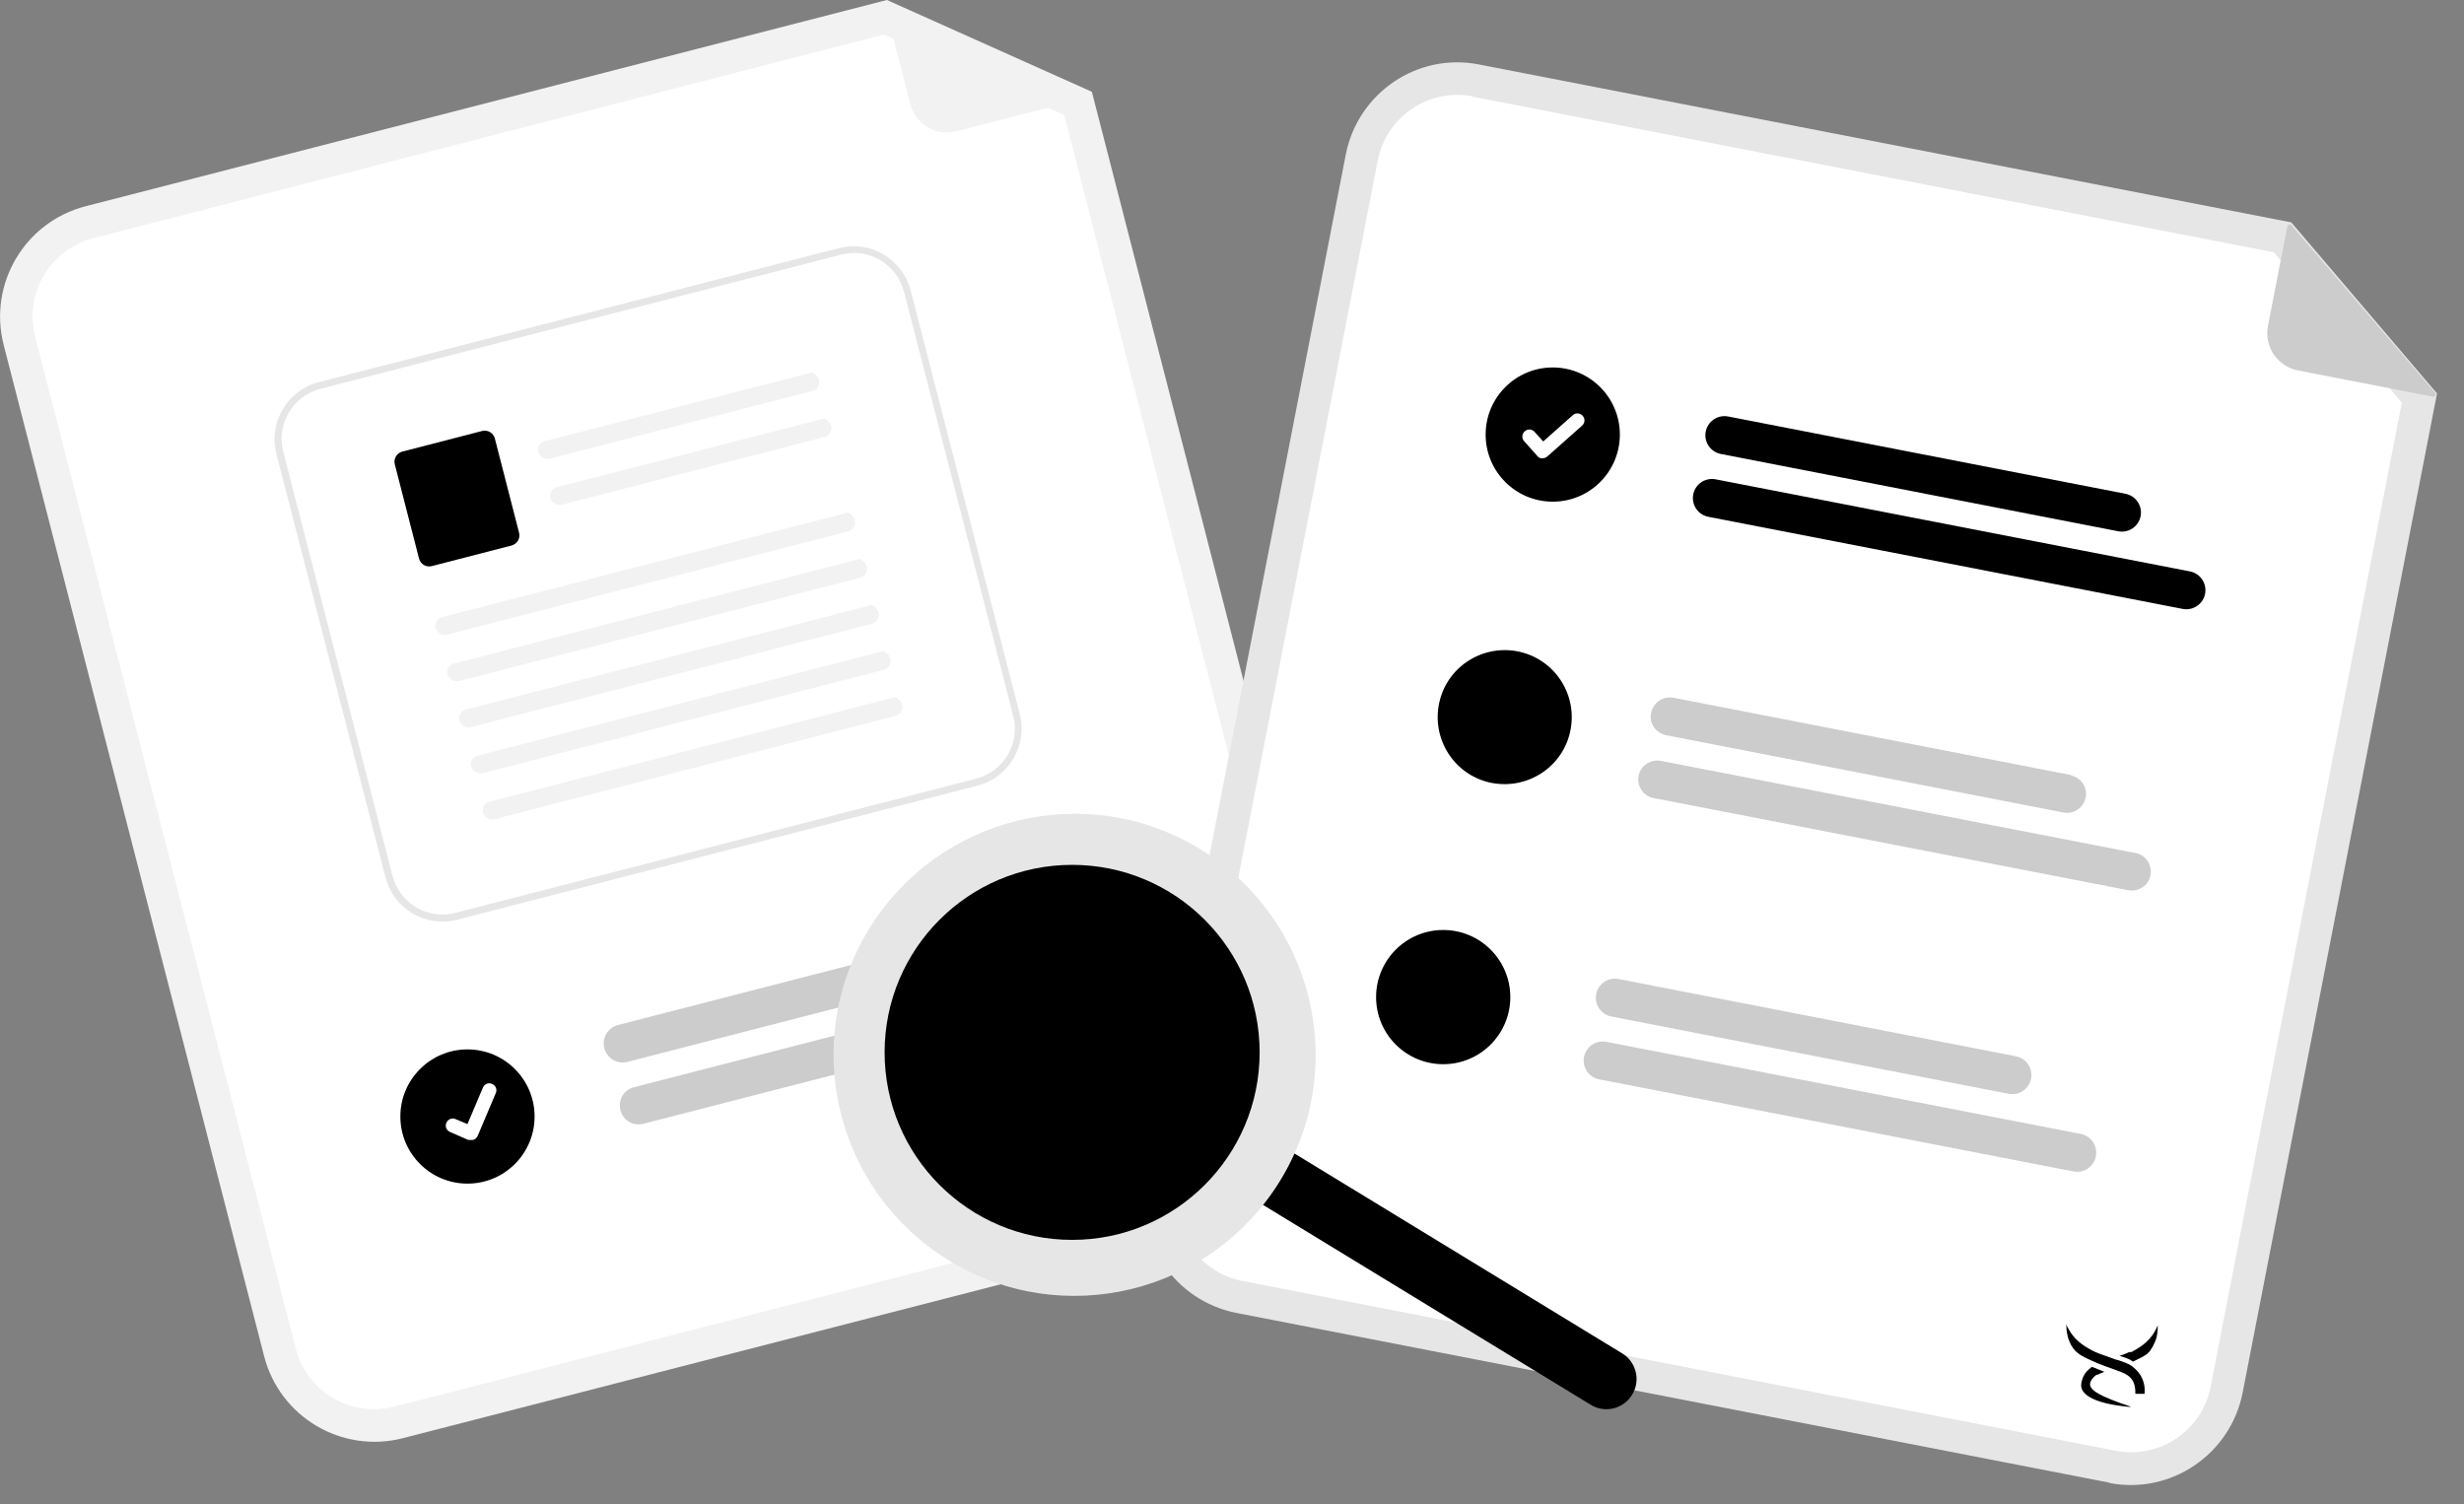 <?xml version="1.0" encoding="UTF-8"?>
<svg id="Layer_1" xmlns="http://www.w3.org/2000/svg" version="1.1" xmlns:xlink="http://www.w3.org/1999/xlink" viewBox="0 0 749 457.3">
  <rect x="0" y="0" width="749" height="457.3" fill="#808080" stroke="none"/>
  <!-- Generator: Adobe Illustrator 29.3.0, SVG Export Plug-In . SVG Version: 2.1.0 Build 146)  -->
  <defs>
    <style>
      .st0 {
        fill: #fff;
      }

      .st1 {
        fill: #f2f2f2;
      }

      .st2 {
        fill: #ccc;
      }

      .st3 {
        fill: #e6e6e6;
      }
    </style>
  </defs>
  <g id="Group_201">
    <g id="Group_200">
      <path id="Path_3120-1131" class="st1" d="M384.2,369.8l-261.8,67.4c-18.5,4.7-37.3-6.4-42.1-24.9L1.1,104.8c-4.7-18.5,6.4-37.3,24.9-42.1L269.6,0l62.3,27.9,77.2,299.8c4.7,18.5-6.4,37.3-24.9,42.1Z"/>
      <path id="Path_3121-1132" class="st0" d="M28.4,72.4c-13.2,3.4-21.1,16.8-17.7,30l79.2,307.5c3.4,13.2,16.8,21.1,30,17.7l261.8-67.4c13.2-3.4,21.1-16.8,17.7-30L323.5,35l-54.8-24.5L28.4,72.4Z"/>
      <path id="Path_3122-1133" class="st1" d="M331.2,29.5l-40.5,10.4c-6.2,1.6-12.4-2.1-14-8.3l-7.7-29.9c0-.4.1-.8.5-.9.2,0,.3,0,.5,0l61.4,27.3c.4.2.5.6.4,1,0,.2-.3.3-.5.4h0Z"/>
      <path id="Path_3123-1134" class="st2" d="M309.9,292.1l-119.2,30.7c-3.1.8-6.2-1.1-7-4.2-.8-3.1,1.1-6.2,4.1-7l119.2-30.7c3.1-.8,6.2,1,7,4.1.8,3.1-1,6.2-4.1,7,0,0,0,0,0,0Z"/>
      <path id="Path_3124-1135" class="st2" d="M337.8,305l-142.2,36.6c-3.1.8-6.2-1-7-4.1-.8-3.1,1-6.2,4.1-7,0,0,0,0,0,0l142.2-36.6c3.1-.8,6.2,1.1,7,4.2.8,3.1-1.1,6.2-4.1,7h0Z"/>
      <circle id="Ellipse_44" cx="142.1" cy="339.4" r="20.4"/>
      <path id="Path_3125-1136" class="st0" d="M297.2,238.8l-158.3,40.8c-9.5,2.4-19.2-3.3-21.7-12.8l-33.2-128.9c-2.4-9.5,3.3-19.2,12.8-21.7l158.3-40.8c9.5-2.4,19.2,3.3,21.7,12.8l33.2,128.9c2.4,9.5-3.3,19.2-12.8,21.7Z"/>
      <path id="Path_3126-1137" class="st3" d="M297.2,238.8l-158.3,40.8c-9.5,2.4-19.2-3.3-21.7-12.8l-33.2-128.9c-2.4-9.5,3.3-19.2,12.8-21.7l158.3-40.8c9.5-2.4,19.2,3.3,21.7,12.8l33.2,128.9c2.4,9.5-3.3,19.2-12.8,21.7ZM97.4,118.2c-8.4,2.2-13.5,10.7-11.3,19.1l33.2,128.9c2.2,8.4,10.7,13.5,19.1,11.3l158.3-40.8c8.4-2.2,13.5-10.7,11.3-19.1l-33.2-128.9c-2.2-8.4-10.7-13.5-19.1-11.3l-158.3,40.8Z"/>
      <path id="Path_411-1138" class="st1" d="M247.1,118.8l-79.9,20.6c-1.4.4-3-.4-3.5-1.8-.5-1.5.3-3,1.8-3.5,0,0,0,0,.1,0l81.3-20.9c3.3,1.7,2.4,5.1,0,5.7h0Z"/>
      <path id="Path_412-1139" class="st1" d="M250.8,132.8l-79.9,20.6c-1.4.4-3-.4-3.5-1.8-.5-1.5.3-3,1.8-3.5,0,0,0,0,.1,0l81.3-20.9c3.3,1.7,2.4,5.1,0,5.7h0Z"/>
      <path id="Path_413-1140" d="M155.6,165.8l-24.4,6.3c-1.7.4-3.3-.6-3.8-2.2h0s-7.4-28.8-7.4-28.8c-.4-1.7.6-3.3,2.2-3.8h0s24.4-6.3,24.4-6.3c1.7-.4,3.3.6,3.8,2.2l7.4,28.8c.4,1.7-.6,3.3-2.2,3.8h0s0,0,0,0Z"/>
      <path id="Path_414-1141" class="st1" d="M257.9,161.5l-121.9,31.4c-1.4.4-3-.4-3.5-1.8-.5-1.5.3-3,1.8-3.5,0,0,0,0,.1,0l123.4-31.8c3.3,1.7,2.4,5.1,0,5.7h0Z"/>
      <path id="Path_415-1142" class="st1" d="M261.5,175.6l-121.9,31.4c-1.4.4-3-.4-3.5-1.8-.5-1.5.3-3,1.8-3.5,0,0,0,0,.1,0l123.4-31.8c3.3,1.7,2.4,5.1,0,5.7h0Z"/>
      <path id="Path_416-1143" class="st1" d="M265.1,189.6l-121.9,31.4c-1.4.4-3-.4-3.5-1.8-.5-1.5.3-3,1.8-3.5,0,0,0,0,.1,0l123.4-31.8c3.3,1.7,2.4,5.1,0,5.7h0Z"/>
      <path id="Path_417-1144" class="st1" d="M268.7,203.6l-121.9,31.4c-1.4.4-3-.4-3.5-1.8-.5-1.5.3-3,1.8-3.5,0,0,0,0,.1,0l123.4-31.8c3.3,1.7,2.4,5.1,0,5.7Z"/>
      <path id="Path_418-1145" class="st1" d="M272.3,217.6l-121.9,31.4c-1.4.4-3-.4-3.5-1.8-.5-1.5.3-3,1.8-3.5,0,0,0,0,.1,0l123.4-31.8c3.3,1.7,2.4,5.1,0,5.7Z"/>
      <path id="Path_395-1146" class="st0" d="M143.6,346.5c-.4.1-.9,0-1.3,0h0s-5.5-2.4-5.5-2.4c-1.1-.5-1.6-1.7-1.1-2.8.5-1.1,1.7-1.6,2.8-1.1h0l3.6,1.5,4.7-11.1c.5-1.1,1.7-1.6,2.8-1.1h0c0,0,0,0,0,0,1.1.5,1.6,1.7,1.1,2.8l-5.5,13c-.3.6-.8,1.1-1.4,1.2h0Z"/>
    </g>
    <g id="Group_199">
      <g id="Group_198">
        <path id="Path_3127-1147" class="st3" d="M641.2,450.7l-265.4-51.6c-18.7-3.7-31-21.8-27.3-40.5l60.6-311.7c3.7-18.7,21.8-31,40.5-27.3l246.9,48,44.3,52-59.1,303.8c-3.7,18.7-21.8,31-40.5,27.4Z"/>
        <path id="Path_3128-1148" class="st0" d="M447.7,29.3c-13.3-2.6-26.3,6.1-28.9,19.5l-60.6,311.7c-2.6,13.3,6.1,26.3,19.5,28.9l265.4,51.6c13.3,2.6,26.3-6.1,28.9-19.5l58.1-299.1-38.9-45.7-243.5-47.3Z"/>
        <path id="Path_3129-1149" d="M643.9,161.5l-120.8-23.5c-3.1-.6-5.2-3.6-4.6-6.8.6-3.1,3.6-5.2,6.8-4.6l120.8,23.5c3.1.6,5.2,3.6,4.6,6.8-.6,3.1-3.6,5.2-6.8,4.6h0Z"/>
        <path id="Path_3130-1150" d="M663.5,185.1l-144.2-28c-3.1-.6-5.2-3.6-4.6-6.8.6-3.1,3.6-5.2,6.8-4.6l144.2,28c3.1.6,5.2,3.6,4.6,6.8-.6,3.1-3.6,5.2-6.8,4.6h0Z"/>
        <path id="Path_3131-1151" class="st2" d="M629.5,235.6l-120.8-23.5c-3.1-.6-6.1,1.4-6.8,4.6s1.4,6.1,4.6,6.8l120.8,23.5c3.1.6,6.1-1.5,6.7-4.6.6-3.1-1.4-6-4.5-6.7Z"/>
        <path id="Path_3132-1152" class="st2" d="M649.1,259.3l-144.2-28c-3.1-.6-6.2,1.4-6.8,4.5-.6,3.1,1.4,6.2,4.5,6.8,0,0,0,0,.1,0l144.2,28c3.1.6,6.2-1.4,6.8-4.5.6-3.1-1.4-6.2-4.5-6.8,0,0,0,0-.1,0h0Z"/>
        <path id="Path_3133-1153" class="st2" d="M610.6,332.5l-120.8-23.5c-3.1-.6-5.2-3.6-4.6-6.8.6-3.1,3.6-5.2,6.8-4.6l120.8,23.5c3.1.6,5.2,3.6,4.6,6.8-.6,3.1-3.6,5.2-6.8,4.6h0Z"/>
        <path id="Path_3134-1154" class="st2" d="M630.3,356.1l-144.2-28c-3.1-.6-5.2-3.6-4.6-6.8.6-3.1,3.6-5.2,6.8-4.6l144.2,28c3.1.6,5.2,3.6,4.6,6.8-.6,3.1-3.6,5.2-6.8,4.6h0Z"/>
        <circle id="Ellipse_44-2" cx="472" cy="132.1" r="20.4"/>
        <path id="Path_395-2-1155" class="st0" d="M468.5,139.3c-.4,0-.9-.3-1.2-.7h0s-4-4.5-4-4.5c-.8-.9-.7-2.2.2-3,.9-.8,2.2-.7,3,.2l2.6,2.9,9-8c.9-.8,2.2-.7,3,.2,0,0,0,0,0,0h0c0,0,0,0,0,0,.8.9.7,2.2-.2,3l-10.6,9.4c-.5.4-1.2.6-1.8.5h0Z"/>
        <path id="Path_3135-1156" d="M477.4,221.9c-2.1,11-12.8,18.2-23.9,16.1h0c-.2,0-.3,0-.5-.1-11-2.4-17.9-13.3-15.5-24.3,2.4-11,13.3-17.9,24.3-15.5,10.8,2.4,17.7,12.9,15.6,23.8Z"/>
        <circle id="Ellipse_44-3" cx="438.7" cy="303.1" r="20.4"/>
        <path id="Path_3136-1157" class="st2" d="M739.6,120.6l-41.1-8c-6.2-1.2-10.3-7.3-9.1-13.5,0,0,0,0,0,0l5.9-30.3c0-.4.5-.6.8-.6s.3.1.4.2l43.7,51c.3.3.2.8,0,1-.2.1-.4.2-.6.2h0Z"/>
      </g>
    </g>
    <path id="Path_3140-1158" d="M496.1,424c-2.6,4.3-8.3,5.7-12.6,3l-106.9-65.2c-4.3-2.6-5.7-8.3-3-12.6,2.6-4.3,8.3-5.7,12.6-3h0l106.9,65.2c4.3,2.6,5.7,8.3,3,12.6h0Z"/>
    <path id="Path_3141-1159" class="st3" d="M389.2,358.8c-21.1,34.5-66.2,45.5-100.7,24.4-34.5-21.1-45.5-66.2-24.4-100.7,21.1-34.5,66.2-45.5,100.7-24.4,34.5,21.1,45.5,66.2,24.4,100.7,0,0,0,0,0,0ZM279.8,292c-15.8,25.9-7.6,59.7,18.3,75.5s59.7,7.6,75.5-18.3c15.8-25.9,7.6-59.7-18.3-75.5,0,0,0,0,0,0-25.9-15.8-59.7-7.6-75.5,18.3Z"/>
    <circle id="Ellipse_44-4" cx="325.9" cy="319.9" r="57"/>
  </g>
  <g>
    <path d="M648.1,413.7c-1.1-.7-2-1-3.7-1.5,0,0-.1,0-.2,0,.9-.3,1.7-.6,2.4-.9l.4-.2h0c.1,0,.2,0,.3-.1h0c0,0,.1,0,.2,0h0c0,0,0,0,.1,0,0,0,.2,0,.2,0,0,0,0,0,.1,0h0c0,0,.1-.1.2-.1,1.4-.8,4.8-2.5,6.8-6,.4-.7.7-1.3,1-2,0,1.2,0,2.9-.7,4.7-.4,1-.9,2-1.5,2.8,0,0,0,.1-.1.2,0,0,0,0,0,0,0,0,0,0,0,0,0,0,0,0,0,0h0c-.2.3-.5.5-.7.7h0c0,0,0,.1,0,.1-1,.8-2.4,1.5-4.5,2.5Z"/>
    <path d="M649.1,423.7c0-1,0-2.4-.7-3.8-1.1-2-2.9-2.6-5.7-3.6-1.4-.5-3.1-1.1-5.1-1.9-3.9-1.7-5.9-2.6-7.3-4.4-1.9-2.5-2.2-5.6-2.2-7.5.2.7.6,1.4,1,2,2,3.5,5.4,5.2,6.8,6,1.4.7,3,1.3,6.2,2.4.7.3,1.4.5,1.9.6,1.8.6,2.6.9,3.8,1.6.5.4,2,1.4,3,3.2,1.2,2.1,1.2,4.1,1.1,5.4h-2.8Z"/>
    <path d="M647.6,427.7c-10.3-.9-13.6-3.3-14.6-5.1-.5-1-.5-2.1,0-3.4v-.2c.1,0,.2-.2.2-.3h0c0-.1,0-.2.1-.3h0s0,0,0,0c0,0,.1-.2.2-.3,0,0,0,0,0,0,0,0,0-.1.1-.2,0,0,0,0,0-.1,0,0,0,0,0,0h0c.9-1.3,1.9-2,2.3-2.3.3.1.5.2.8.3,1,.4,1.9.8,3,1.2-.8.3-1.5.6-2.1.9,0,0-.1,0-.2,0h0s0,0-.1,0h0s0,0,0,0h0c-.7.5-1.3,1.1-1.7,1.9h0c-.3.6-.4,1.2-.1,1.7.5,1.2,2.3,2.8,12.2,6.1h-.2Z"/>
  </g>
</svg>